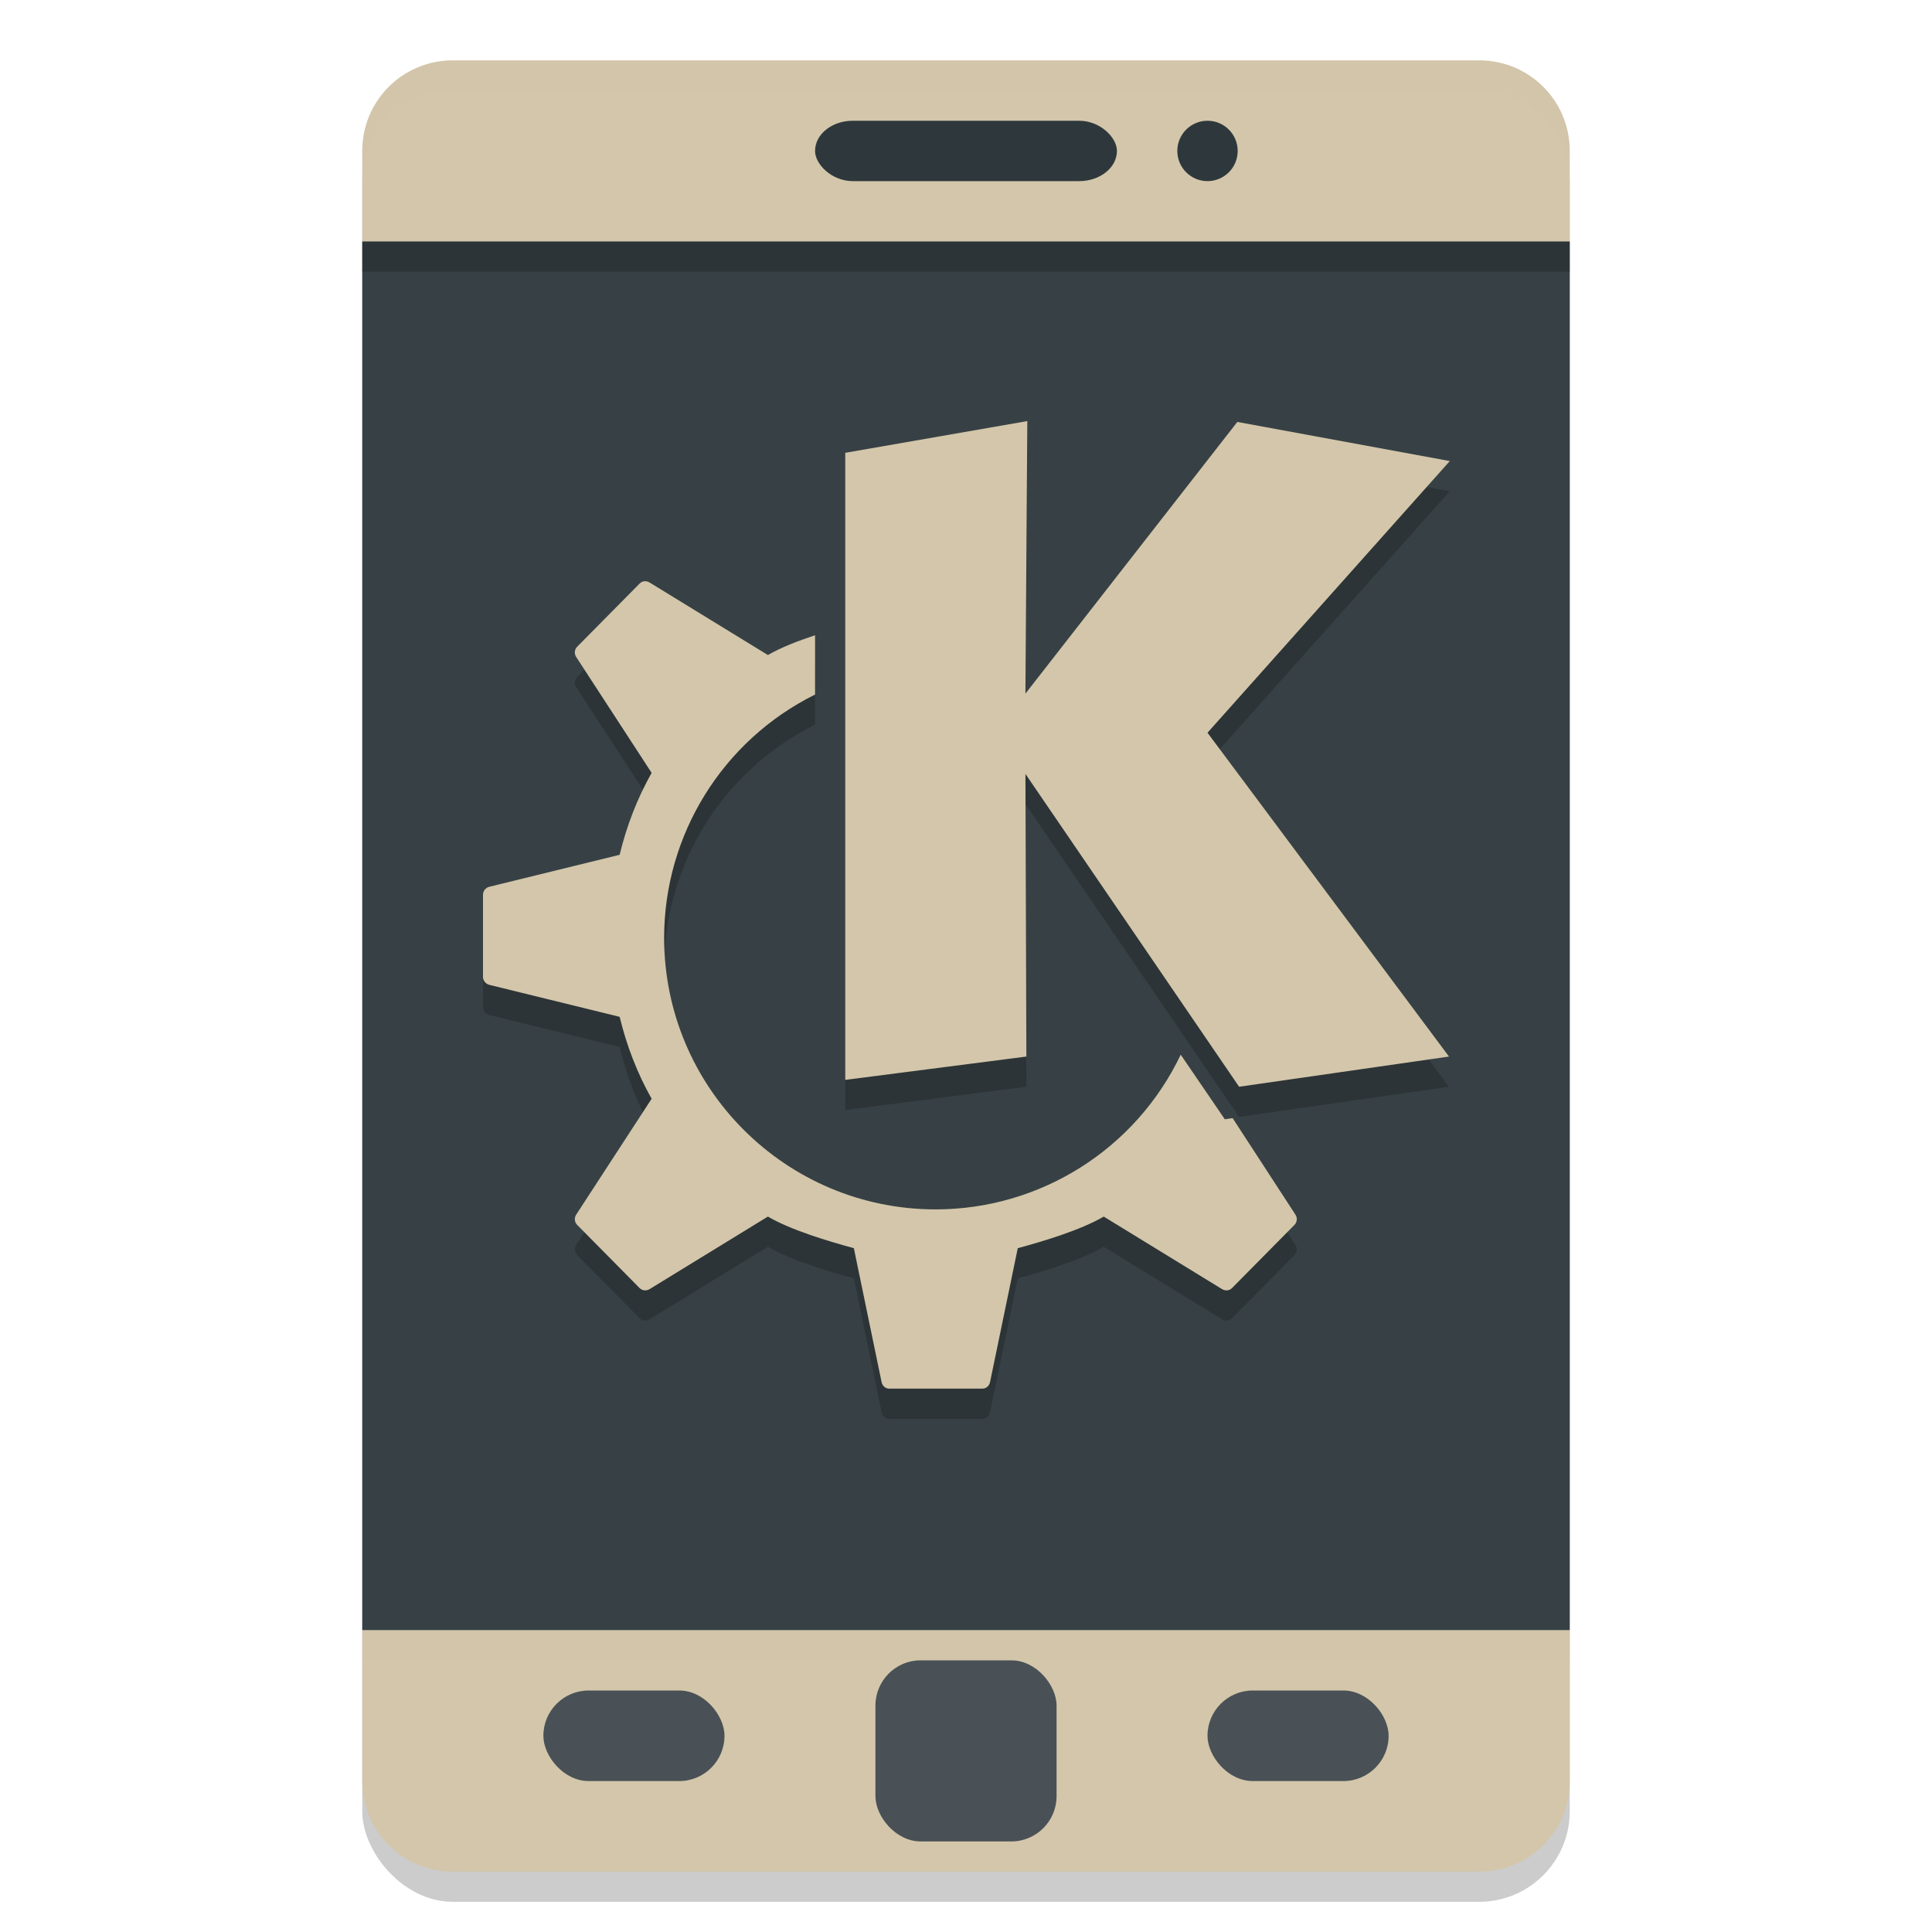 <svg xmlns="http://www.w3.org/2000/svg" width="64" height="64" version="1">
 <rect style="opacity:0.2" width="40" height="60" x="12" y="3" rx="3" ry="3"/>
 <path style="fill:#d3c6aa" d="M 15 2 C 13.338 2 12 3.338 12 5 L 12 8 L 52 8 L 52 5 C 52 3.338 50.662 2 49 2 L 15 2 z M 12 54 L 12 59 C 12 60.662 13.338 62 15 62 L 49 62 C 50.662 62 52 60.662 52 59 L 52 54 L 12 54 z"/>
 <rect style="fill:#374145" width="40" height="46" x="12" y="8"/>
 <rect style="fill:#2e383c" width="10" height="2" x="27" y="4" rx="1.25" ry="1"/>
 <path style="fill:#d3c6aa;opacity:0.2" d="M 15 2 C 13.338 2 12 3.338 12 5 L 12 6 C 12 4.338 13.338 3 15 3 L 49 3 C 50.662 3 52 4.338 52 6 L 52 5 C 52 3.338 50.662 2 49 2 L 15 2 z"/>
 <rect style="fill:#495156" width="6" height="6" x="29" y="55" rx="1.5" ry="1.5"/>
 <rect style="fill:#495156" width="6" height="3" x="40" y="56" rx="1.5" ry="1.5"/>
 <rect style="fill:#495156" width="6" height="3" x="18" y="56" rx="1.5" ry="1.5"/>
 <circle style="fill:#2e383c" cx="40" cy="5" r="1"/>
 <path style="opacity:0.2" d="M 34.031,14.949 28,16 V 36.773 L 34,36 33.969,26.637 41.047,37 48,36 40,25.273 48.027,16.273 40.988,14.977 33.969,23.977 Z M 21.348,20.254 C 21.29,20.259 21.235,20.284 21.191,20.328 L 19.121,22.422 C 19.031,22.512 19.016,22.654 19.086,22.762 L 21.586,26.602 C 21.114,27.439 20.758,28.356 20.527,29.316 L 16.211,30.375 C 16.091,30.404 16,30.513 16,30.637 V 32 33.363 C 16,33.487 16.091,33.596 16.211,33.625 L 20.527,34.684 C 20.758,35.644 21.114,36.561 21.586,37.398 L 19.086,41.238 C 19.016,41.346 19.031,41.488 19.121,41.578 L 21.191,43.672 C 21.279,43.76 21.414,43.767 21.52,43.703 L 25.437,41.301 C 26.206,41.749 27.409,42.109 28.285,42.348 L 29.203,46.781 C 29.229,46.909 29.33,47 29.457,47 H 31 32.543 C 32.67,47 32.771,46.909 32.797,46.781 L 33.715,42.348 C 34.591,42.109 35.794,41.749 36.563,41.301 L 40.48,43.703 C 40.586,43.767 40.721,43.76 40.809,43.672 L 42.879,41.578 C 42.969,41.488 42.984,41.346 42.914,41.238 L 40.832,38.039 40.574,38.078 39.113,35.938 C 37.621,39.065 34.466,41.059 31,41.063 26.029,41.063 22,37.033 22,32.063 22.003,28.646 23.94,25.526 27,24.008 V 22.043 C 26.43,22.233 25.869,22.448 25.438,22.699 L 21.52,20.297 C 21.467,20.265 21.406,20.249 21.348,20.254 Z"/>
 <path style="fill:#d3c6aa" d="M 34.031,13.949 28,15 V 35.773 L 34,35 33.969,25.637 41.047,36 48,35 40,24.273 48.027,15.273 40.988,13.977 33.969,22.977 Z M 21.348,19.254 C 21.29,19.259 21.235,19.284 21.191,19.328 L 19.121,21.422 C 19.031,21.512 19.016,21.654 19.086,21.762 L 21.586,25.602 C 21.114,26.439 20.758,27.356 20.527,28.316 L 16.211,29.375 C 16.091,29.404 16,29.513 16,29.637 V 31 32.363 C 16,32.487 16.091,32.596 16.211,32.625 L 20.527,33.684 C 20.758,34.644 21.114,35.561 21.586,36.398 L 19.086,40.238 C 19.016,40.346 19.031,40.488 19.121,40.578 L 21.191,42.672 C 21.279,42.76 21.414,42.767 21.52,42.703 L 25.437,40.301 C 26.206,40.749 27.409,41.109 28.285,41.348 L 29.203,45.781 C 29.229,45.909 29.33,46 29.457,46 H 31 32.543 C 32.67,46 32.771,45.909 32.797,45.781 L 33.715,41.348 C 34.591,41.109 35.794,40.749 36.563,40.301 L 40.48,42.703 C 40.586,42.767 40.721,42.76 40.809,42.672 L 42.879,40.578 C 42.969,40.488 42.984,40.346 42.914,40.238 L 40.832,37.039 40.574,37.078 39.113,34.938 C 37.621,38.065 34.466,40.059 31,40.063 26.029,40.063 22,36.033 22,31.063 22.003,27.646 23.94,24.526 27,23.008 V 21.043 C 26.43,21.233 25.869,21.448 25.438,21.699 L 21.52,19.297 C 21.467,19.265 21.406,19.249 21.348,19.254 Z"/>
 <rect style="opacity:0.2" width="40" height="1" x="12" y="8"/>
 <rect style="opacity:0.2;fill:#d3c6aa" width="40" height="1" x="12" y="54"/>
</svg>
